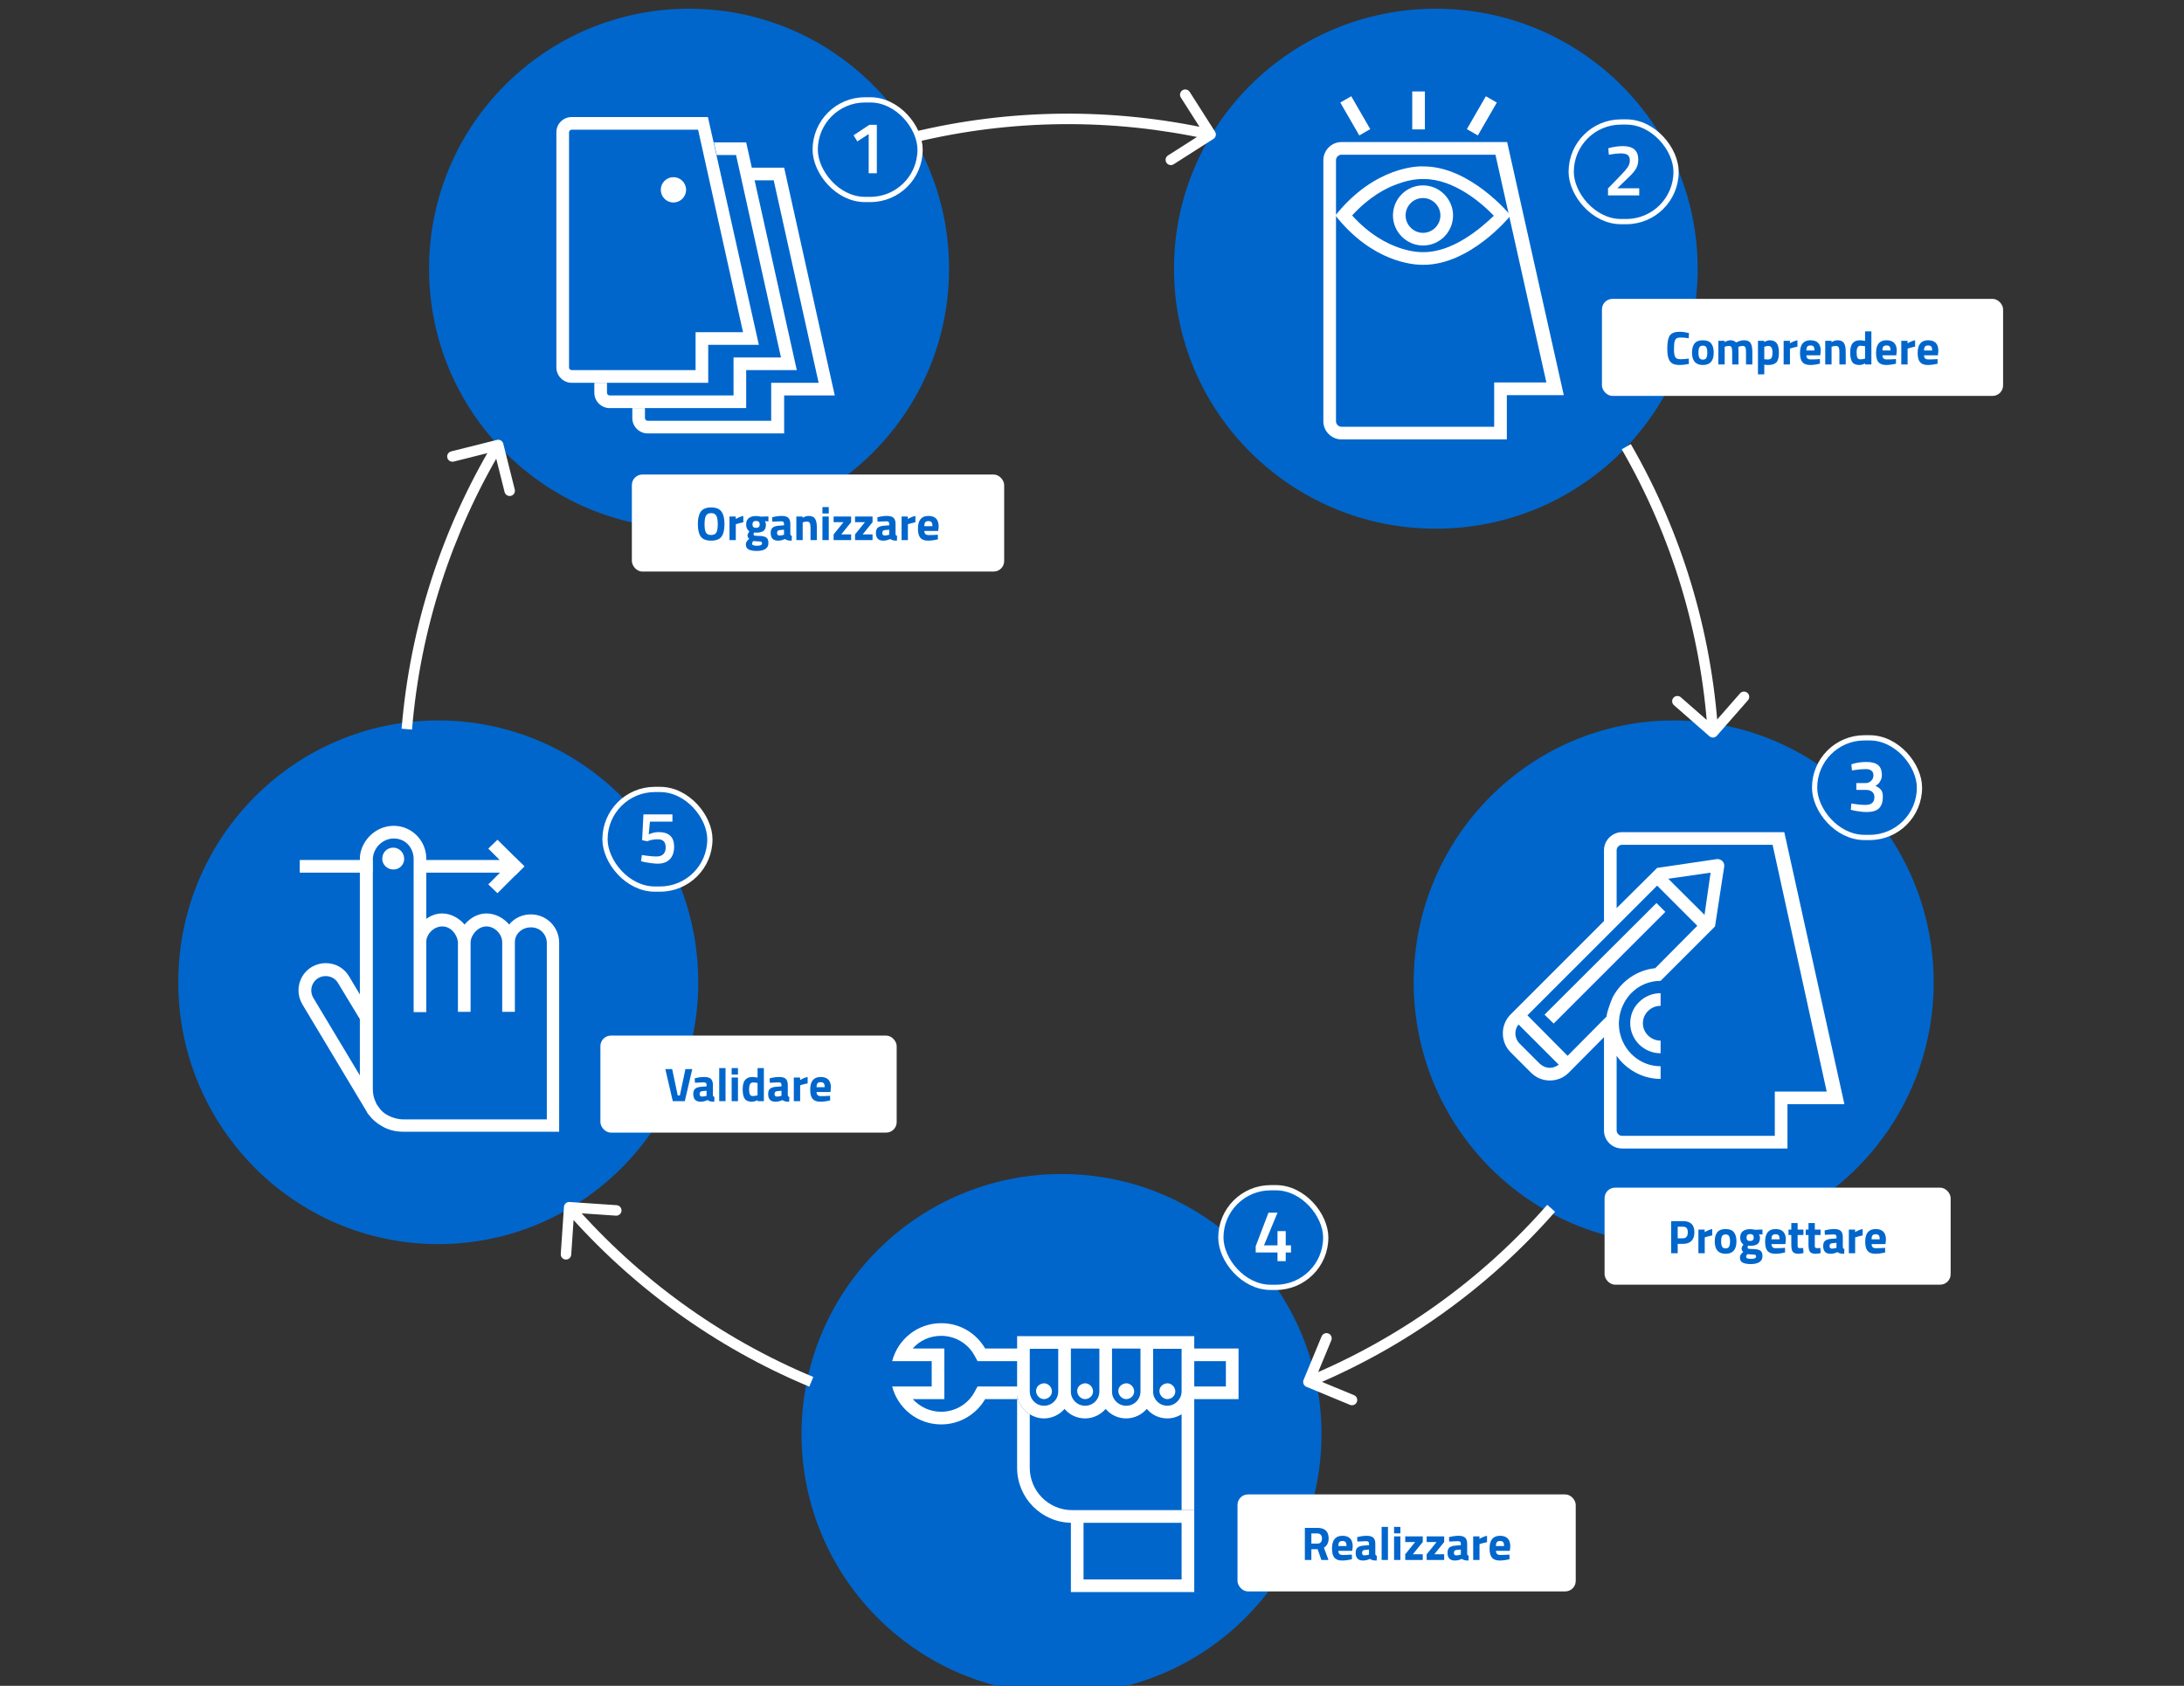 <svg width="833" height="643" viewBox="0 0 833 643" fill="none" xmlns="http://www.w3.org/2000/svg">
<rect x="0" y="0" width="833" height="643" fill="#333333" stroke="none"/>
<g clip-path="url(#clip0)">
<ellipse cx="547.639" cy="102.491" rx="99.866" ry="99.163" fill="#0066CC"/>
<ellipse cx="638.361" cy="374.661" rx="99.163" ry="99.866" fill="#0066CC"/>
<circle cx="404.872" cy="546.965" r="99.163" fill="#0066CC"/>
<circle cx="262.809" cy="102.491" r="99.163" fill="#0066CC"/>
<ellipse cx="167.163" cy="374.661" rx="99.163" ry="99.866" fill="#0066CC"/>
<path d="M542.748 75.54C546.368 75.54 549.385 78.556 549.385 82.176C549.385 85.796 546.368 88.812 542.748 88.812C539.129 88.812 536.112 85.796 536.112 82.176C536.112 78.556 539.008 75.54 542.748 75.54ZM542.748 70.714C536.354 70.714 531.286 75.902 531.286 82.176C531.286 88.45 536.474 93.638 542.748 93.638C549.143 93.638 554.211 88.45 554.211 82.176C554.211 75.902 549.023 70.714 542.748 70.714Z" fill="white"/>
<path d="M576.167 82.176C575.563 81.452 560.602 63.474 542.986 63.474C542.866 63.474 542.866 63.474 542.866 63.474C541.297 63.354 524.526 63.233 509.323 82.176C523.44 100.033 539.125 100.998 542.383 100.998C542.624 100.998 542.745 100.998 542.866 100.998H542.986C560.602 100.998 575.563 83.021 576.167 82.176ZM542.986 96.172H542.745H542.624C542.504 96.172 528.87 96.775 515.718 82.176C522.233 75.057 528.628 71.679 533.213 70.11C538.763 68.059 542.624 68.3 542.745 68.3H542.866H542.986C543.107 68.3 543.107 68.3 543.228 68.3C554.449 68.3 565.066 77.35 569.772 82.297C564.704 87.123 554.207 96.172 542.986 96.172Z" fill="white"/>
<path d="M574.842 54.184H511.619C507.878 54.184 504.741 57.321 504.741 61.061V160.723C504.741 164.464 507.878 167.601 511.619 167.601H574.722V150.709H596.44L574.842 54.184ZM569.895 145.883V162.774H511.619C510.533 162.774 509.567 161.809 509.567 160.723V61.061C509.567 59.975 510.533 59.01 511.619 59.01H570.378L589.804 145.883H569.895Z" fill="white"/>
<path d="M515.385 36.708L511.205 39.121L518.444 51.66L522.624 49.246L515.385 36.708Z" fill="white"/>
<path d="M543.471 34.879H538.645V49.358H543.471V34.879Z" fill="white"/>
<path d="M570.904 39.126L566.725 36.713L559.485 49.251L563.665 51.664L570.904 39.126Z" fill="white"/>
<path d="M579.196 390.764L594.52 406.087L579.196 390.764ZM650.021 348.896L636.267 335.262L636.146 335.141L650.021 349.017V348.896Z" fill="white"/>
<path d="M632.04 337.796L647.363 353.119L632.04 337.796Z" fill="white"/>
<path d="M582.573 387.265L597.897 402.588L582.573 387.265Z" fill="white"/>
<path d="M631.802 344.432L589.09 387.024L592.589 390.402L635.18 347.81L631.802 344.432Z" fill="white"/>
<path d="M680.55 317.405H618.653C614.913 317.405 611.776 320.542 611.776 324.282V351.309L576.183 386.903C572.201 390.885 572.201 397.4 576.183 401.382L583.905 409.104C585.956 411.155 588.489 412.12 591.144 412.12C593.798 412.12 596.332 411.155 598.383 409.104L611.776 395.59V431.184C611.776 435.045 614.913 438.061 618.653 438.061H681.757V421.169H703.475L680.55 317.405ZM594.522 406.087C593.557 406.811 592.35 407.294 591.144 407.294C589.696 407.294 588.369 406.691 587.283 405.725L579.561 398.003C578.596 397.038 577.992 395.59 577.992 394.142C577.992 392.936 578.354 391.729 579.199 390.764L594.522 406.087ZM612.862 387.024C612.862 387.265 612.741 387.506 612.741 387.748L597.901 402.709L582.577 387.265L632.046 337.796L647.37 353.119L631.322 369.287C624.324 370.011 618.412 374.234 615.154 380.267C615.034 380.387 613.224 384.852 612.862 387.024ZM636.269 335.141H636.511L652.437 332.849L650.145 348.776V349.017L636.269 335.141ZM676.93 416.343V433.235H618.653C617.568 433.235 616.602 432.27 616.602 431.184V402.709C616.723 402.95 617.568 403.915 617.688 404.157C621.549 408.621 627.099 411.517 633.374 411.517V406.691C625.531 406.691 619.015 400.899 617.688 393.177C617.568 392.212 617.447 391.367 617.447 390.402C617.447 390.281 617.447 390.161 617.447 390.04L617.688 387.627C618.291 384.248 619.86 381.232 622.032 378.94C624.928 375.923 628.909 374.113 633.374 374.113L654.126 353.361L657.625 330.557C657.867 328.988 656.66 327.661 654.971 327.661C654.85 327.661 632.046 331.039 632.046 331.039L616.602 346.362V324.282C616.602 323.197 617.568 322.231 618.653 322.231H676.086L696.718 416.343H676.93Z" fill="white"/>
<path d="M626.614 390.281C626.614 393.901 629.631 396.917 633.371 396.917V401.744C626.976 401.744 621.788 396.555 621.788 390.281C621.788 387.265 622.874 384.61 624.804 382.559C624.925 382.439 625.046 382.318 625.166 382.197C627.218 380.146 630.113 378.819 633.371 378.819V383.645C629.631 383.645 626.614 386.661 626.614 390.281Z" fill="white"/>
<path d="M388.055 532.442H387.935V533.648H388.297C388.176 533.286 388.176 532.804 388.055 532.442Z" fill="white"/>
<path d="M408.929 575.999C400 575.999 392.761 568.76 392.761 559.831V539.44C390.589 538.113 389.02 536.062 388.297 533.649H387.935V559.831C387.935 571.293 397.104 580.584 408.446 580.825V607.249H455.502V575.999H408.929ZM450.676 602.423H413.272V580.825H450.676V602.423Z" fill="white"/>
<path d="M445.248 527.616C445.248 527.616 445.127 527.616 445.248 527.616C443.438 527.737 442.111 529.064 442.231 530.753C442.352 532.321 443.679 533.649 445.248 533.649H445.368C447.057 533.528 448.385 532.201 448.264 530.512C448.143 528.943 446.816 527.616 445.248 527.616Z" fill="white"/>
<path d="M429.562 527.616C429.562 527.616 429.441 527.616 429.562 527.616C427.752 527.737 426.425 529.064 426.546 530.753C426.666 532.321 427.994 533.649 429.562 533.649H429.683C431.372 533.528 432.699 532.201 432.579 530.512C432.458 528.943 431.131 527.616 429.562 527.616Z" fill="white"/>
<path d="M398.19 527.616C398.19 527.616 398.069 527.616 398.19 527.616C396.38 527.737 395.053 529.064 395.174 530.753C395.294 532.321 396.622 533.649 398.19 533.649H398.311C400 533.528 401.327 532.201 401.206 530.512C401.086 528.943 399.759 527.616 398.19 527.616Z" fill="white"/>
<path d="M413.876 527.616C413.876 527.616 413.755 527.616 413.876 527.616C412.066 527.737 410.739 529.064 410.859 530.753C410.98 532.321 412.307 533.649 413.876 533.649H413.996C415.685 533.528 417.013 532.201 416.892 530.512C416.771 528.943 415.444 527.616 413.876 527.616Z" fill="white"/>
<path d="M408.449 514.344L419.308 514.464V514.344H408.449Z" fill="white"/>
<path d="M424.132 514.344L434.991 514.464V514.344H424.132Z" fill="white"/>
<path d="M455.504 514.344V509.638H387.936V514.344H375.75C372.372 508.552 366.218 504.691 358.979 504.691C349.93 504.691 342.449 510.845 340.277 519.17H355.359V528.822H340.277C342.449 537.148 349.93 543.301 358.979 543.301C366.098 543.301 372.372 539.44 375.75 533.649H387.936V532.442H388.057C388.057 532.804 388.178 533.287 388.298 533.649C389.022 536.062 390.591 538.113 392.763 539.44C394.331 540.405 396.141 541.009 398.192 541.009C401.329 541.009 404.104 539.561 406.035 537.389C407.965 539.682 410.74 541.009 413.878 541.009C417.015 541.009 419.79 539.561 421.72 537.389C423.651 539.682 426.426 541.009 429.563 541.009C432.7 541.009 435.475 539.561 437.405 537.389C439.336 539.682 442.111 541.009 445.248 541.009C447.299 541.009 449.109 540.405 450.678 539.44V575.999H455.504V533.649H472.396V514.344H455.504ZM387.936 528.822H372.854L371.527 531.236C368.993 535.7 364.167 538.475 358.979 538.475C354.756 538.475 350.895 536.665 348.12 533.649H360.186V514.344H348.12C350.774 511.327 354.635 509.518 358.979 509.518C364.167 509.518 368.993 512.293 371.527 516.757L372.854 519.17H387.936V528.822ZM403.622 530.753C403.622 533.769 401.209 536.183 398.192 536.183C395.779 536.183 393.728 534.614 393.004 532.322C392.883 531.839 392.763 531.236 392.763 530.753V514.464H403.622V530.753ZM419.307 530.753C419.307 533.769 416.894 536.183 413.878 536.183C410.861 536.183 408.448 533.769 408.448 530.874V514.344H419.307V530.753ZM429.563 536.183C426.546 536.183 424.133 533.769 424.133 530.874V514.344H434.992V530.753C434.992 533.769 432.579 536.183 429.563 536.183ZM450.678 530.753C450.678 531.356 450.557 531.839 450.436 532.322C449.712 534.493 447.661 536.183 445.248 536.183C442.232 536.183 439.819 533.769 439.819 530.874V514.464H450.678V530.753ZM467.569 528.822H455.504V519.17H467.569V528.822Z" fill="white"/>
<path d="M299.084 63.957H285.45L286.536 68.783H295.102L312.235 146.003H294.137V160.482H246.96C246.478 160.482 245.995 159.999 245.995 159.517V155.656H241.169V159.517C241.169 162.654 243.823 165.308 246.96 165.308H299.084V150.829H318.389L299.084 63.957Z" fill="white"/>
<path d="M303.907 141.177H284.602V155.656H232.479C229.342 155.656 226.688 153.001 226.688 149.864V146.003H231.514V149.864C231.514 150.347 231.996 150.829 232.479 150.829H279.776V136.351H297.875L280.741 59.131H273.381L272.296 54.305H284.602L303.907 141.177Z" fill="white"/>
<path d="M273.263 59.131L272.177 54.304L270.005 44.652H218.002C214.865 44.652 212.211 47.186 212.211 50.444V140.212C212.211 143.349 214.865 146.003 218.002 146.003H270.126V131.524H289.431L273.263 59.131ZM265.3 126.698V141.177H218.002C217.52 141.177 217.037 140.694 217.037 140.212V50.444C217.037 49.961 217.52 49.478 218.002 49.478H266.265L283.398 126.698H265.3Z" fill="white"/>
<path d="M256.854 77.229C259.519 77.229 261.68 75.068 261.68 72.403C261.68 69.737 259.519 67.576 256.854 67.576C254.188 67.576 252.027 69.737 252.027 72.403C252.027 75.068 254.188 77.229 256.854 77.229Z" fill="white"/>
<path d="M196.495 327.054L186.239 337.31L189.738 340.689L199.994 330.433L196.495 327.054Z" fill="white"/>
<path d="M189.738 320.297L186.239 323.676L196.495 333.932L199.994 330.433L189.738 320.297Z" fill="white"/>
<path d="M213.268 359.511C213.268 353.598 208.442 348.772 202.53 348.772H202.409C199.152 348.772 196.135 350.22 194.205 352.633C192.153 350.22 189.016 348.41 185.517 348.41C182.139 348.41 179.243 350.22 177.192 352.633C175.141 350.22 172.004 348.41 168.626 348.41C166.333 348.41 164.282 349.255 162.593 350.461V327.537C162.593 326.089 162.351 324.641 161.869 323.314C160.18 318.488 155.595 314.989 150.165 314.989C144.736 314.989 140.03 318.488 138.1 323.314C137.496 324.762 137.255 326.21 137.255 327.778V332.846V379.298L133.153 372.421C131.222 369.163 127.844 367.353 124.224 367.353C122.414 367.353 120.604 367.836 118.915 368.801C115.657 370.732 113.848 374.231 113.848 377.73C113.848 379.54 114.33 381.349 115.296 383.039L138.823 422.252L140.03 424.303C140.151 424.544 140.271 424.786 140.513 425.027C140.513 425.027 140.513 425.148 140.633 425.148C141.961 426.957 143.65 428.405 145.58 429.491C147.993 430.939 150.768 431.663 153.785 431.663H213.268V359.511ZM137.255 410.186L119.518 380.625C117.95 377.971 118.795 374.593 121.449 373.024C122.294 372.541 123.259 372.3 124.224 372.3C126.155 372.3 127.964 373.265 128.93 374.955L137.255 388.709V410.186ZM153.905 426.957C151.734 426.957 149.803 426.354 148.114 425.509C146.666 424.786 145.339 423.7 144.494 422.372C144.012 421.769 143.529 421.045 143.288 420.321C142.564 418.873 142.202 417.184 142.202 415.374V327.778C142.202 326.089 142.805 324.52 143.65 323.314C145.098 321.263 147.511 319.815 150.165 319.815C152.94 319.815 155.233 321.142 156.56 323.314C157.284 324.52 157.766 325.968 157.766 327.537V358.545C157.766 358.787 157.766 386.055 157.766 386.055H162.593V358.787C162.955 355.891 165.609 353.357 168.746 353.357C171.883 353.357 174.417 356.374 174.658 359.39C174.658 359.511 174.658 385.934 174.658 385.934H179.485V359.39C179.605 356.494 182.38 353.357 185.517 353.357C188.775 353.357 191.55 356.374 191.55 359.39V385.934H196.376V359.39C196.376 356.132 199.152 353.719 202.409 353.719H202.651C205.908 353.719 208.563 356.374 208.563 359.631V426.957H153.905Z" fill="white"/>
<path d="M154.144 327.296C154.144 327.537 154.144 327.778 154.144 328.02C153.903 330.071 152.214 331.639 150.163 331.639C147.991 331.76 146.06 330.071 145.819 328.02C145.819 327.899 145.819 327.778 145.819 327.658C145.699 325.365 147.508 323.314 149.921 323.314H150.042C152.093 323.314 154.024 325.003 154.144 327.296Z" fill="white"/>
<path d="M114.329 328.02V332.846H137.254H142.08V328.02H137.254H114.329Z" fill="white"/>
<path d="M193.72 328.02H160.178V332.846H193.72V328.02Z" fill="white"/>
<path d="M651.995 280.827C652.826 281.555 654.089 281.472 654.817 280.641L666.677 267.101C667.405 266.27 667.321 265.006 666.49 264.278C665.659 263.55 664.396 263.634 663.668 264.465L653.126 276.501L641.09 265.958C640.259 265.231 638.996 265.314 638.268 266.145C637.54 266.976 637.624 268.24 638.454 268.967L651.995 280.827ZM618.542 171.378C637.753 204.629 648.82 241.703 651.317 279.455L655.308 279.191C652.771 240.837 641.528 203.167 622.006 169.377L618.542 171.378Z" fill="white"/>
<path d="M497.19 526.339C496.768 527.359 497.252 528.529 498.273 528.952L514.902 535.842C515.922 536.264 517.092 535.78 517.515 534.76C517.938 533.739 517.453 532.569 516.433 532.146L501.651 526.022L507.775 511.241C508.198 510.22 507.714 509.05 506.693 508.627C505.673 508.205 504.503 508.689 504.08 509.71L497.19 526.339ZM590.124 459.543C564.792 488.406 533.228 510.781 498.273 525.257L499.803 528.952C535.317 514.245 567.388 491.512 593.13 462.182L590.124 459.543Z" fill="white"/>
<path d="M217.232 458.466C216.13 458.391 215.176 459.224 215.101 460.326L213.882 478.285C213.808 479.387 214.64 480.341 215.742 480.416C216.844 480.49 217.798 479.658 217.873 478.556L218.957 462.592L234.92 463.676C236.022 463.75 236.976 462.918 237.051 461.816C237.126 460.714 236.293 459.76 235.191 459.685L217.232 458.466ZM310.206 525.205C274.766 510.416 243.483 487.649 218.603 459.146L215.59 461.777C240.867 490.735 272.651 513.868 308.666 528.897L310.206 525.205Z" fill="white"/>
<path d="M191.954 169.246C191.686 168.175 190.599 167.524 189.528 167.793L172.069 172.175C170.998 172.444 170.347 173.53 170.616 174.602C170.885 175.673 171.972 176.324 173.043 176.055L188.562 172.16L192.457 187.678C192.726 188.749 193.812 189.4 194.884 189.131C195.955 188.862 196.605 187.776 196.337 186.704L191.954 169.246ZM157.16 278.276C160.292 240.002 172.296 203.221 191.731 170.76L188.299 168.705C168.553 201.684 156.356 239.056 153.173 277.95L157.16 278.276Z" fill="white"/>
<path d="M462.82 52.981C463.752 52.388 464.025 51.151 463.431 50.22L453.754 35.043C453.16 34.111 451.924 33.838 450.992 34.432C450.061 35.026 449.787 36.262 450.381 37.193L458.983 50.684L445.493 59.286C444.561 59.88 444.288 61.117 444.882 62.048C445.476 62.979 446.712 63.253 447.643 62.659L462.82 52.981ZM348.382 54.448C385.683 45.317 424.372 45.074 461.313 53.248L462.177 49.342C424.647 41.038 385.336 41.283 347.431 50.562L348.382 54.448Z" fill="white"/>
<rect x="310.929" y="38.086" width="40" height="38" rx="19" fill="#0066CC"/>
<path d="M334.435 47.605V66.085H331.327V51.133L326.987 53.934L325.559 51.609L331.579 47.605H334.435Z" fill="white"/>
<rect x="310.929" y="38.086" width="40" height="38" rx="19" stroke="white" stroke-width="2"/>
<rect x="599.274" y="46.525" width="40" height="38" rx="19" fill="#0066CC"/>
<path d="M625.216 74.525H613.316V71.865L617.88 67.161C619.262 65.742 620.232 64.631 620.792 63.829C621.352 63.026 621.632 62.149 621.632 61.197C621.632 60.226 621.362 59.535 620.82 59.125C620.279 58.714 619.392 58.509 618.16 58.509C617.003 58.509 615.724 58.639 614.324 58.901L613.624 59.013L613.428 56.549C615.239 56.007 617.115 55.737 619.056 55.737C622.92 55.737 624.852 57.454 624.852 60.889C624.852 62.233 624.554 63.399 623.956 64.389C623.378 65.378 622.332 66.573 620.82 67.973L616.872 71.809H625.216V74.525Z" fill="white"/>
<rect x="599.274" y="46.525" width="40" height="38" rx="19" stroke="white" stroke-width="2"/>
<rect x="692.107" y="281.421" width="40" height="38" rx="19" fill="#0066CC"/>
<path d="M706.121 291.529C707.857 290.932 709.761 290.633 711.833 290.633C713.905 290.633 715.408 291.034 716.341 291.837C717.293 292.621 717.769 293.872 717.769 295.589C717.769 296.336 717.62 297.008 717.321 297.605C717.041 298.202 716.752 298.641 716.453 298.921C716.155 299.182 715.781 299.462 715.333 299.761C716.323 300.228 717.032 300.741 717.461 301.301C717.909 301.842 718.133 302.729 718.133 303.961C718.133 305.921 717.639 307.377 716.649 308.329C715.679 309.262 714.12 309.729 711.973 309.729C711.133 309.729 710.209 309.654 709.201 309.505C708.193 309.374 707.391 309.234 706.793 309.085L705.925 308.861L706.121 306.453C708.175 306.826 709.985 307.013 711.553 307.013C713.793 306.994 714.913 306.005 714.913 304.045C714.913 303.149 714.624 302.468 714.045 302.001C713.467 301.534 712.701 301.292 711.749 301.273H708.025V298.669H711.749C712.44 298.669 713.075 298.389 713.653 297.829C714.251 297.25 714.549 296.56 714.549 295.757C714.549 294.936 714.288 294.329 713.765 293.937C713.261 293.545 712.561 293.349 711.665 293.349C710.191 293.349 708.669 293.48 707.101 293.741L706.373 293.881L706.121 291.529Z" fill="white"/>
<rect x="692.107" y="281.421" width="40" height="38" rx="19" stroke="white" stroke-width="2"/>
<rect x="465.651" y="453.022" width="40" height="38" rx="19" fill="#0066CC"/>
<path d="M487.253 481.022V477.718H478.937V475.338L483.809 462.542H487.253L482.101 475.002H487.253V469.57H490.389V475.002H492.405V477.718H490.389V481.022H487.253Z" fill="white"/>
<rect x="465.651" y="453.022" width="40" height="38" rx="19" stroke="white" stroke-width="2"/>
<rect x="230.755" y="301.113" width="40" height="38" rx="19" fill="#0066CC"/>
<path d="M256.473 310.633V313.377H247.905L247.429 318.249C248.698 317.67 249.949 317.381 251.181 317.381C255.138 317.381 257.117 319.229 257.117 322.925C257.117 325.016 256.566 326.621 255.465 327.741C254.382 328.861 252.842 329.421 250.845 329.421C250.005 329.421 249.053 329.337 247.989 329.169C246.925 329.02 246.076 328.87 245.441 328.721L244.489 328.469L244.825 326.117C247.028 326.49 248.913 326.677 250.481 326.677C251.564 326.677 252.404 326.378 253.001 325.781C253.598 325.184 253.897 324.334 253.897 323.233C253.897 322.132 253.636 321.338 253.113 320.853C252.59 320.368 251.909 320.125 251.069 320.125C249.557 320.125 248.325 320.312 247.373 320.685L246.869 320.881L244.909 320.461L245.413 310.633H256.473Z" fill="white"/>
<rect x="230.755" y="301.113" width="40" height="38" rx="19" stroke="white" stroke-width="2"/>
<rect x="241" y="181" width="142" height="37" rx="4" fill="white"/>
<path d="M269.244 203.12C269.604 203.744 270.27 204.056 271.242 204.056C272.214 204.056 272.874 203.744 273.222 203.12C273.582 202.484 273.762 201.428 273.762 199.952C273.762 198.464 273.582 197.384 273.222 196.712C272.862 196.04 272.202 195.704 271.242 195.704C270.282 195.704 269.622 196.04 269.262 196.712C268.902 197.384 268.722 198.464 268.722 199.952C268.722 201.428 268.896 202.484 269.244 203.12ZM275.166 204.704C274.41 205.712 273.102 206.216 271.242 206.216C269.382 206.216 268.068 205.712 267.3 204.704C266.544 203.684 266.166 202.094 266.166 199.934C266.166 197.774 266.544 196.172 267.3 195.128C268.068 194.072 269.382 193.544 271.242 193.544C273.102 193.544 274.41 194.072 275.166 195.128C275.934 196.172 276.318 197.774 276.318 199.934C276.318 202.094 275.934 203.684 275.166 204.704ZM278.232 206V197H280.626V197.954C281.634 197.354 282.594 196.964 283.506 196.784V199.214C282.534 199.418 281.7 199.628 281.004 199.844L280.644 199.97V206H278.232ZM293.083 207.116C293.083 208.148 292.687 208.91 291.895 209.402C291.103 209.894 290.029 210.14 288.673 210.14C287.329 210.14 286.291 209.96 285.559 209.6C284.839 209.24 284.479 208.586 284.479 207.638C284.479 206.882 284.911 206.168 285.775 205.496C285.331 205.196 285.109 204.74 285.109 204.128C285.109 203.888 285.289 203.492 285.649 202.94L285.811 202.688C284.995 202.1 284.587 201.236 284.587 200.096C284.587 198.944 284.929 198.11 285.613 197.594C286.309 197.078 287.227 196.82 288.367 196.82C288.883 196.82 289.393 196.88 289.897 197L290.185 197.054L293.083 196.964V198.89L291.733 198.782C291.997 199.19 292.129 199.598 292.129 200.006C292.129 201.206 291.823 202.034 291.211 202.49C290.599 202.946 289.639 203.174 288.331 203.174C288.055 203.174 287.809 203.15 287.593 203.102C287.473 203.414 287.413 203.672 287.413 203.876C287.413 204.068 287.515 204.2 287.719 204.272C287.923 204.344 288.403 204.386 289.159 204.398C290.671 204.41 291.703 204.614 292.255 205.01C292.807 205.394 293.083 206.096 293.083 207.116ZM286.855 207.386C286.855 207.902 287.485 208.16 288.745 208.16C290.017 208.16 290.653 207.86 290.653 207.26C290.653 206.936 290.545 206.726 290.329 206.63C290.113 206.546 289.657 206.498 288.961 206.486L287.341 206.36C287.017 206.684 286.855 207.026 286.855 207.386ZM286.999 200.024C286.999 200.9 287.455 201.338 288.367 201.338C289.291 201.338 289.753 200.9 289.753 200.024C289.753 199.136 289.291 198.692 288.367 198.692C287.455 198.692 286.999 199.136 286.999 200.024ZM301.439 199.808V203.552C301.463 203.84 301.511 204.044 301.583 204.164C301.655 204.272 301.805 204.35 302.033 204.398L301.961 206.216C301.349 206.216 300.857 206.174 300.485 206.09C300.125 206.006 299.759 205.838 299.387 205.586C298.523 206.006 297.641 206.216 296.741 206.216C294.881 206.216 293.951 205.232 293.951 203.264C293.951 202.304 294.209 201.626 294.725 201.23C295.241 200.822 296.033 200.582 297.101 200.51L299.027 200.366V199.808C299.027 199.436 298.943 199.184 298.775 199.052C298.607 198.908 298.337 198.836 297.965 198.836L294.581 198.98L294.509 197.306C295.793 196.958 297.011 196.784 298.163 196.784C299.327 196.784 300.161 197.024 300.665 197.504C301.181 197.984 301.439 198.752 301.439 199.808ZM297.389 202.184C296.717 202.244 296.381 202.604 296.381 203.264C296.381 203.924 296.675 204.254 297.263 204.254C297.719 204.254 298.217 204.182 298.757 204.038L299.027 203.966V202.04L297.389 202.184ZM306.15 206H303.738V197H306.132V197.504C306.948 197.024 307.698 196.784 308.382 196.784C309.582 196.784 310.41 197.138 310.866 197.846C311.322 198.554 311.55 199.646 311.55 201.122V206H309.138V201.194C309.138 200.426 309.048 199.862 308.868 199.502C308.688 199.13 308.328 198.944 307.788 198.944C307.296 198.944 306.822 199.028 306.366 199.196L306.15 199.268V206ZM313.687 206V197H316.099V206H313.687ZM313.687 195.848V193.4H316.099V195.848H313.687ZM317.95 199.16V197H324.628V199.16L320.848 203.84H324.628V206H317.95V203.84L321.73 199.16H317.95ZM326.124 199.16V197H332.802V199.16L329.022 203.84H332.802V206H326.124V203.84L329.904 199.16H326.124ZM341.57 199.808V203.552C341.594 203.84 341.642 204.044 341.714 204.164C341.786 204.272 341.936 204.35 342.164 204.398L342.092 206.216C341.48 206.216 340.988 206.174 340.616 206.09C340.256 206.006 339.89 205.838 339.518 205.586C338.654 206.006 337.772 206.216 336.872 206.216C335.012 206.216 334.082 205.232 334.082 203.264C334.082 202.304 334.34 201.626 334.856 201.23C335.372 200.822 336.164 200.582 337.232 200.51L339.158 200.366V199.808C339.158 199.436 339.074 199.184 338.906 199.052C338.738 198.908 338.468 198.836 338.096 198.836L334.712 198.98L334.64 197.306C335.924 196.958 337.142 196.784 338.294 196.784C339.458 196.784 340.292 197.024 340.796 197.504C341.312 197.984 341.57 198.752 341.57 199.808ZM337.52 202.184C336.848 202.244 336.512 202.604 336.512 203.264C336.512 203.924 336.806 204.254 337.394 204.254C337.85 204.254 338.348 204.182 338.888 204.038L339.158 203.966V202.04L337.52 202.184ZM343.869 206V197H346.263V197.954C347.271 197.354 348.231 196.964 349.143 196.784V199.214C348.171 199.418 347.337 199.628 346.641 199.844L346.281 199.97V206H343.869ZM352.546 202.526C352.558 203.078 352.702 203.48 352.978 203.732C353.266 203.972 353.674 204.092 354.202 204.092C355.318 204.092 356.314 204.056 357.19 203.984L357.694 203.93L357.73 205.712C356.35 206.048 355.102 206.216 353.986 206.216C352.63 206.216 351.646 205.856 351.034 205.136C350.422 204.416 350.116 203.246 350.116 201.626C350.116 198.398 351.442 196.784 354.094 196.784C356.71 196.784 358.018 198.14 358.018 200.852L357.838 202.526H352.546ZM355.642 200.69C355.642 199.97 355.528 199.472 355.3 199.196C355.072 198.908 354.67 198.764 354.094 198.764C353.53 198.764 353.128 198.914 352.888 199.214C352.66 199.502 352.54 199.994 352.528 200.69H355.642Z" fill="#0066CC"/>
<rect x="611" y="114" width="153" height="37" rx="4" fill="white"/>
<path d="M644.163 138.802C642.891 139.078 641.745 139.216 640.725 139.216C639.705 139.216 638.889 139.09 638.277 138.838C637.665 138.586 637.185 138.184 636.837 137.632C636.489 137.08 636.249 136.432 636.117 135.688C635.985 134.944 635.919 134.008 635.919 132.88C635.919 130.516 636.249 128.872 636.909 127.948C637.581 127.012 638.811 126.544 640.599 126.544C641.631 126.544 642.825 126.706 644.181 127.03L644.109 129.01C642.921 128.83 641.931 128.74 641.139 128.74C640.359 128.74 639.801 128.848 639.465 129.064C639.129 129.268 638.877 129.664 638.709 130.252C638.553 130.84 638.475 131.842 638.475 133.258C638.475 134.674 638.637 135.658 638.961 136.21C639.297 136.75 639.957 137.02 640.941 137.02C641.937 137.02 642.993 136.936 644.109 136.768L644.163 138.802ZM646.308 131.026C646.944 130.198 648.006 129.784 649.494 129.784C650.982 129.784 652.044 130.198 652.68 131.026C653.316 131.842 653.634 132.994 653.634 134.482C653.634 137.638 652.254 139.216 649.494 139.216C646.734 139.216 645.354 137.638 645.354 134.482C645.354 132.994 645.672 131.842 646.308 131.026ZM648.162 136.516C648.414 136.948 648.858 137.164 649.494 137.164C650.13 137.164 650.568 136.948 650.808 136.516C651.06 136.084 651.186 135.406 651.186 134.482C651.186 133.558 651.06 132.886 650.808 132.466C650.568 132.046 650.13 131.836 649.494 131.836C648.858 131.836 648.414 132.046 648.162 132.466C647.922 132.886 647.802 133.558 647.802 134.482C647.802 135.406 647.922 136.084 648.162 136.516ZM657.814 139H655.402V130H657.796V130.504C658.624 130.024 659.332 129.784 659.92 129.784C660.892 129.784 661.642 130.066 662.17 130.63C663.274 130.066 664.282 129.784 665.194 129.784C666.382 129.784 667.204 130.132 667.66 130.828C668.128 131.512 668.362 132.61 668.362 134.122V139H665.95V134.194C665.95 133.426 665.866 132.862 665.698 132.502C665.53 132.13 665.194 131.944 664.69 131.944C664.306 131.944 663.838 132.028 663.286 132.196L663.016 132.286C663.064 133.186 663.088 133.87 663.088 134.338V139H660.676V134.374C660.676 133.486 660.598 132.862 660.442 132.502C660.286 132.13 659.944 131.944 659.416 131.944C658.948 131.944 658.486 132.028 658.03 132.196L657.814 132.268V139ZM670.502 142.78V130H672.896V130.486C673.676 130.018 674.36 129.784 674.948 129.784C676.16 129.784 677.054 130.15 677.63 130.882C678.206 131.602 678.494 132.832 678.494 134.572C678.494 136.312 678.176 137.524 677.54 138.208C676.904 138.88 675.86 139.216 674.408 139.216C674.012 139.216 673.586 139.18 673.13 139.108L672.914 139.072V142.78H670.502ZM674.48 131.944C674.036 131.944 673.586 132.034 673.13 132.214L672.914 132.304V137.02C673.454 137.092 673.892 137.128 674.228 137.128C674.924 137.128 675.398 136.924 675.65 136.516C675.914 136.108 676.046 135.412 676.046 134.428C676.046 132.772 675.524 131.944 674.48 131.944ZM680.293 139V130H682.687V130.954C683.695 130.354 684.655 129.964 685.567 129.784V132.214C684.595 132.418 683.761 132.628 683.065 132.844L682.705 132.97V139H680.293ZM688.97 135.526C688.982 136.078 689.126 136.48 689.402 136.732C689.69 136.972 690.098 137.092 690.626 137.092C691.742 137.092 692.738 137.056 693.614 136.984L694.118 136.93L694.154 138.712C692.774 139.048 691.526 139.216 690.41 139.216C689.054 139.216 688.07 138.856 687.458 138.136C686.846 137.416 686.54 136.246 686.54 134.626C686.54 131.398 687.866 129.784 690.518 129.784C693.134 129.784 694.442 131.14 694.442 133.852L694.262 135.526H688.97ZM692.066 133.69C692.066 132.97 691.952 132.472 691.724 132.196C691.496 131.908 691.094 131.764 690.518 131.764C689.954 131.764 689.552 131.914 689.312 132.214C689.084 132.502 688.964 132.994 688.952 133.69H692.066ZM698.578 139H696.166V130H698.56V130.504C699.376 130.024 700.126 129.784 700.81 129.784C702.01 129.784 702.838 130.138 703.294 130.846C703.75 131.554 703.978 132.646 703.978 134.122V139H701.566V134.194C701.566 133.426 701.476 132.862 701.296 132.502C701.116 132.13 700.756 131.944 700.216 131.944C699.724 131.944 699.25 132.028 698.794 132.196L698.578 132.268V139ZM713.765 126.4V139H711.371V138.622C710.531 139.018 709.805 139.216 709.193 139.216C707.885 139.216 706.973 138.838 706.457 138.082C705.941 137.326 705.683 136.132 705.683 134.5C705.683 132.856 705.989 131.662 706.601 130.918C707.225 130.162 708.161 129.784 709.409 129.784C709.793 129.784 710.327 129.844 711.011 129.964L711.353 130.036V126.4H713.765ZM711.101 136.84L711.353 136.786V132.052C710.693 131.932 710.105 131.872 709.589 131.872C708.617 131.872 708.131 132.736 708.131 134.464C708.131 135.4 708.239 136.066 708.455 136.462C708.671 136.858 709.025 137.056 709.517 137.056C710.021 137.056 710.549 136.984 711.101 136.84ZM717.974 135.526C717.986 136.078 718.13 136.48 718.406 136.732C718.694 136.972 719.102 137.092 719.63 137.092C720.746 137.092 721.742 137.056 722.618 136.984L723.122 136.93L723.158 138.712C721.778 139.048 720.53 139.216 719.414 139.216C718.058 139.216 717.074 138.856 716.462 138.136C715.85 137.416 715.544 136.246 715.544 134.626C715.544 131.398 716.87 129.784 719.522 129.784C722.138 129.784 723.446 131.14 723.446 133.852L723.266 135.526H717.974ZM721.07 133.69C721.07 132.97 720.956 132.472 720.728 132.196C720.5 131.908 720.098 131.764 719.522 131.764C718.958 131.764 718.556 131.914 718.316 132.214C718.088 132.502 717.968 132.994 717.956 133.69H721.07ZM725.17 139V130H727.564V130.954C728.572 130.354 729.532 129.964 730.444 129.784V132.214C729.472 132.418 728.638 132.628 727.942 132.844L727.582 132.97V139H725.17ZM733.847 135.526C733.859 136.078 734.003 136.48 734.279 136.732C734.567 136.972 734.975 137.092 735.503 137.092C736.619 137.092 737.615 137.056 738.491 136.984L738.995 136.93L739.031 138.712C737.651 139.048 736.403 139.216 735.287 139.216C733.931 139.216 732.947 138.856 732.335 138.136C731.723 137.416 731.417 136.246 731.417 134.626C731.417 131.398 732.743 129.784 735.395 129.784C738.011 129.784 739.319 131.14 739.319 133.852L739.139 135.526H733.847ZM736.943 133.69C736.943 132.97 736.829 132.472 736.601 132.196C736.373 131.908 735.971 131.764 735.395 131.764C734.831 131.764 734.429 131.914 734.189 132.214C733.961 132.502 733.841 132.994 733.829 133.69H736.943Z" fill="#0066CC"/>
<rect x="612" y="453" width="132" height="37" rx="4" fill="white"/>
<path d="M641.908 474.436H639.892V478H637.408V465.76H641.908C644.812 465.76 646.264 467.176 646.264 470.008C646.264 471.436 645.892 472.534 645.148 473.302C644.416 474.058 643.336 474.436 641.908 474.436ZM639.892 472.312H641.89C643.126 472.312 643.744 471.544 643.744 470.008C643.744 469.252 643.594 468.712 643.294 468.388C642.994 468.052 642.526 467.884 641.89 467.884H639.892V472.312ZM647.792 478V469H650.186V469.954C651.194 469.354 652.154 468.964 653.066 468.784V471.214C652.094 471.418 651.26 471.628 650.564 471.844L650.204 471.97V478H647.792ZM654.975 470.026C655.611 469.198 656.673 468.784 658.161 468.784C659.649 468.784 660.711 469.198 661.347 470.026C661.983 470.842 662.301 471.994 662.301 473.482C662.301 476.638 660.921 478.216 658.161 478.216C655.401 478.216 654.021 476.638 654.021 473.482C654.021 471.994 654.339 470.842 654.975 470.026ZM656.829 475.516C657.081 475.948 657.525 476.164 658.161 476.164C658.797 476.164 659.235 475.948 659.475 475.516C659.727 475.084 659.853 474.406 659.853 473.482C659.853 472.558 659.727 471.886 659.475 471.466C659.235 471.046 658.797 470.836 658.161 470.836C657.525 470.836 657.081 471.046 656.829 471.466C656.589 471.886 656.469 472.558 656.469 473.482C656.469 474.406 656.589 475.084 656.829 475.516ZM672.223 479.116C672.223 480.148 671.827 480.91 671.035 481.402C670.243 481.894 669.169 482.14 667.813 482.14C666.469 482.14 665.431 481.96 664.699 481.6C663.979 481.24 663.619 480.586 663.619 479.638C663.619 478.882 664.051 478.168 664.915 477.496C664.471 477.196 664.249 476.74 664.249 476.128C664.249 475.888 664.429 475.492 664.789 474.94L664.951 474.688C664.135 474.1 663.727 473.236 663.727 472.096C663.727 470.944 664.069 470.11 664.753 469.594C665.449 469.078 666.367 468.82 667.507 468.82C668.023 468.82 668.533 468.88 669.037 469L669.325 469.054L672.223 468.964V470.89L670.873 470.782C671.137 471.19 671.269 471.598 671.269 472.006C671.269 473.206 670.963 474.034 670.351 474.49C669.739 474.946 668.779 475.174 667.471 475.174C667.195 475.174 666.949 475.15 666.733 475.102C666.613 475.414 666.553 475.672 666.553 475.876C666.553 476.068 666.655 476.2 666.859 476.272C667.063 476.344 667.543 476.386 668.299 476.398C669.811 476.41 670.843 476.614 671.395 477.01C671.947 477.394 672.223 478.096 672.223 479.116ZM665.995 479.386C665.995 479.902 666.625 480.16 667.885 480.16C669.157 480.16 669.793 479.86 669.793 479.26C669.793 478.936 669.685 478.726 669.469 478.63C669.253 478.546 668.797 478.498 668.101 478.486L666.481 478.36C666.157 478.684 665.995 479.026 665.995 479.386ZM666.139 472.024C666.139 472.9 666.595 473.338 667.507 473.338C668.431 473.338 668.893 472.9 668.893 472.024C668.893 471.136 668.431 470.692 667.507 470.692C666.595 470.692 666.139 471.136 666.139 472.024ZM675.664 474.526C675.676 475.078 675.82 475.48 676.096 475.732C676.384 475.972 676.792 476.092 677.32 476.092C678.436 476.092 679.432 476.056 680.308 475.984L680.812 475.93L680.848 477.712C679.468 478.048 678.22 478.216 677.104 478.216C675.748 478.216 674.764 477.856 674.152 477.136C673.54 476.416 673.234 475.246 673.234 473.626C673.234 470.398 674.56 468.784 677.212 468.784C679.828 468.784 681.136 470.14 681.136 472.852L680.956 474.526H675.664ZM678.76 472.69C678.76 471.97 678.646 471.472 678.418 471.196C678.19 470.908 677.788 470.764 677.212 470.764C676.648 470.764 676.246 470.914 676.006 471.214C675.778 471.502 675.658 471.994 675.646 472.69H678.76ZM687.846 471.052H685.632V474.742C685.632 475.102 685.638 475.36 685.65 475.516C685.674 475.66 685.74 475.786 685.848 475.894C685.968 476.002 686.148 476.056 686.388 476.056L687.756 476.02L687.864 477.946C687.06 478.126 686.448 478.216 686.028 478.216C684.948 478.216 684.21 477.976 683.814 477.496C683.418 477.004 683.22 476.104 683.22 474.796V471.052H682.158V469H683.22V466.498H685.632V469H687.846V471.052ZM694.403 471.052H692.189V474.742C692.189 475.102 692.195 475.36 692.207 475.516C692.231 475.66 692.297 475.786 692.405 475.894C692.525 476.002 692.705 476.056 692.945 476.056L694.313 476.02L694.421 477.946C693.617 478.126 693.005 478.216 692.585 478.216C691.505 478.216 690.767 477.976 690.371 477.496C689.975 477.004 689.777 476.104 689.777 474.796V471.052H688.715V469H689.777V466.498H692.189V469H694.403V471.052ZM702.867 471.808V475.552C702.891 475.84 702.939 476.044 703.011 476.164C703.083 476.272 703.233 476.35 703.461 476.398L703.389 478.216C702.777 478.216 702.285 478.174 701.913 478.09C701.553 478.006 701.187 477.838 700.815 477.586C699.951 478.006 699.069 478.216 698.169 478.216C696.309 478.216 695.379 477.232 695.379 475.264C695.379 474.304 695.637 473.626 696.153 473.23C696.669 472.822 697.461 472.582 698.529 472.51L700.455 472.366V471.808C700.455 471.436 700.371 471.184 700.203 471.052C700.035 470.908 699.765 470.836 699.393 470.836L696.009 470.98L695.937 469.306C697.221 468.958 698.439 468.784 699.591 468.784C700.755 468.784 701.589 469.024 702.093 469.504C702.609 469.984 702.867 470.752 702.867 471.808ZM698.817 474.184C698.145 474.244 697.809 474.604 697.809 475.264C697.809 475.924 698.103 476.254 698.691 476.254C699.147 476.254 699.645 476.182 700.185 476.038L700.455 475.966V474.04L698.817 474.184ZM705.167 478V469H707.561V469.954C708.569 469.354 709.529 468.964 710.441 468.784V471.214C709.469 471.418 708.635 471.628 707.939 471.844L707.579 471.97V478H705.167ZM713.844 474.526C713.856 475.078 714 475.48 714.276 475.732C714.564 475.972 714.972 476.092 715.5 476.092C716.616 476.092 717.612 476.056 718.488 475.984L718.992 475.93L719.028 477.712C717.648 478.048 716.4 478.216 715.284 478.216C713.928 478.216 712.944 477.856 712.332 477.136C711.72 476.416 711.414 475.246 711.414 473.626C711.414 470.398 712.74 468.784 715.392 468.784C718.008 468.784 719.316 470.14 719.316 472.852L719.136 474.526H713.844ZM716.94 472.69C716.94 471.97 716.826 471.472 716.598 471.196C716.37 470.908 715.968 470.764 715.392 470.764C714.828 470.764 714.426 470.914 714.186 471.214C713.958 471.502 713.838 471.994 713.826 472.69H716.94Z" fill="#0066CC"/>
<rect x="472" y="570" width="129" height="37" rx="4" fill="white"/>
<path d="M500.168 590.896V595H497.684V582.76H502.436C505.316 582.76 506.756 584.104 506.756 586.792C506.756 588.388 506.156 589.564 504.956 590.32L506.702 595H503.984L502.562 590.896H500.168ZM502.472 588.772C503.06 588.772 503.498 588.592 503.786 588.232C504.074 587.872 504.218 587.398 504.218 586.81C504.218 586.222 504.062 585.754 503.75 585.406C503.45 585.058 503.012 584.884 502.436 584.884H500.168V588.772H502.472ZM510.469 591.526C510.481 592.078 510.625 592.48 510.901 592.732C511.189 592.972 511.597 593.092 512.125 593.092C513.241 593.092 514.237 593.056 515.113 592.984L515.617 592.93L515.653 594.712C514.273 595.048 513.025 595.216 511.909 595.216C510.553 595.216 509.569 594.856 508.957 594.136C508.345 593.416 508.039 592.246 508.039 590.626C508.039 587.398 509.365 585.784 512.017 585.784C514.633 585.784 515.941 587.14 515.941 589.852L515.761 591.526H510.469ZM513.565 589.69C513.565 588.97 513.451 588.472 513.223 588.196C512.995 587.908 512.593 587.764 512.017 587.764C511.453 587.764 511.051 587.914 510.811 588.214C510.583 588.502 510.463 588.994 510.451 589.69H513.565ZM524.559 588.808V592.552C524.583 592.84 524.631 593.044 524.703 593.164C524.775 593.272 524.925 593.35 525.153 593.398L525.081 595.216C524.469 595.216 523.977 595.174 523.605 595.09C523.245 595.006 522.879 594.838 522.507 594.586C521.643 595.006 520.761 595.216 519.861 595.216C518.001 595.216 517.071 594.232 517.071 592.264C517.071 591.304 517.329 590.626 517.845 590.23C518.361 589.822 519.153 589.582 520.221 589.51L522.147 589.366V588.808C522.147 588.436 522.063 588.184 521.895 588.052C521.727 587.908 521.457 587.836 521.085 587.836L517.701 587.98L517.629 586.306C518.913 585.958 520.131 585.784 521.283 585.784C522.447 585.784 523.281 586.024 523.785 586.504C524.301 586.984 524.559 587.752 524.559 588.808ZM520.509 591.184C519.837 591.244 519.501 591.604 519.501 592.264C519.501 592.924 519.795 593.254 520.383 593.254C520.839 593.254 521.337 593.182 521.877 593.038L522.147 592.966V591.04L520.509 591.184ZM526.966 595V582.4H529.378V595H526.966ZM531.71 595V586H534.122V595H531.71ZM531.71 584.848V582.4H534.122V584.848H531.71ZM535.972 588.16V586H542.65V588.16L538.87 592.84H542.65V595H535.972V592.84L539.752 588.16H535.972ZM544.146 588.16V586H550.824V588.16L547.044 592.84H550.824V595H544.146V592.84L547.926 588.16H544.146ZM559.592 588.808V592.552C559.616 592.84 559.664 593.044 559.736 593.164C559.808 593.272 559.958 593.35 560.186 593.398L560.114 595.216C559.502 595.216 559.01 595.174 558.638 595.09C558.278 595.006 557.912 594.838 557.54 594.586C556.676 595.006 555.794 595.216 554.894 595.216C553.034 595.216 552.104 594.232 552.104 592.264C552.104 591.304 552.362 590.626 552.878 590.23C553.394 589.822 554.186 589.582 555.254 589.51L557.18 589.366V588.808C557.18 588.436 557.096 588.184 556.928 588.052C556.76 587.908 556.49 587.836 556.118 587.836L552.734 587.98L552.662 586.306C553.946 585.958 555.164 585.784 556.316 585.784C557.48 585.784 558.314 586.024 558.818 586.504C559.334 586.984 559.592 587.752 559.592 588.808ZM555.542 591.184C554.87 591.244 554.534 591.604 554.534 592.264C554.534 592.924 554.828 593.254 555.416 593.254C555.872 593.254 556.37 593.182 556.91 593.038L557.18 592.966V591.04L555.542 591.184ZM561.891 595V586H564.285V586.954C565.293 586.354 566.253 585.964 567.165 585.784V588.214C566.193 588.418 565.359 588.628 564.663 588.844L564.303 588.97V595H561.891ZM570.569 591.526C570.581 592.078 570.725 592.48 571.001 592.732C571.289 592.972 571.697 593.092 572.225 593.092C573.341 593.092 574.337 593.056 575.213 592.984L575.717 592.93L575.753 594.712C574.373 595.048 573.125 595.216 572.009 595.216C570.653 595.216 569.669 594.856 569.057 594.136C568.445 593.416 568.139 592.246 568.139 590.626C568.139 587.398 569.465 585.784 572.117 585.784C574.733 585.784 576.041 587.14 576.041 589.852L575.861 591.526H570.569ZM573.665 589.69C573.665 588.97 573.551 588.472 573.323 588.196C573.095 587.908 572.693 587.764 572.117 587.764C571.553 587.764 571.151 587.914 570.911 588.214C570.683 588.502 570.563 588.994 570.551 589.69H573.665Z" fill="#0066CC"/>
<rect x="229" y="395" width="113" height="37" rx="4" fill="white"/>
<path d="M261.429 407.76H264.039L261.195 420H256.605L253.761 407.76H256.371L258.495 417.84H259.305L261.429 407.76ZM271.906 413.808V417.552C271.93 417.84 271.978 418.044 272.05 418.164C272.122 418.272 272.272 418.35 272.5 418.398L272.428 420.216C271.816 420.216 271.324 420.174 270.952 420.09C270.592 420.006 270.226 419.838 269.854 419.586C268.99 420.006 268.108 420.216 267.208 420.216C265.348 420.216 264.418 419.232 264.418 417.264C264.418 416.304 264.676 415.626 265.192 415.23C265.708 414.822 266.5 414.582 267.568 414.51L269.494 414.366V413.808C269.494 413.436 269.41 413.184 269.242 413.052C269.074 412.908 268.804 412.836 268.432 412.836L265.048 412.98L264.976 411.306C266.26 410.958 267.478 410.784 268.63 410.784C269.794 410.784 270.628 411.024 271.132 411.504C271.648 411.984 271.906 412.752 271.906 413.808ZM267.856 416.184C267.184 416.244 266.848 416.604 266.848 417.264C266.848 417.924 267.142 418.254 267.73 418.254C268.186 418.254 268.684 418.182 269.224 418.038L269.494 417.966V416.04L267.856 416.184ZM274.314 420V407.4H276.726V420H274.314ZM279.057 420V411H281.469V420H279.057ZM279.057 409.848V407.4H281.469V409.848H279.057ZM291.348 407.4V420H288.954V419.622C288.114 420.018 287.388 420.216 286.776 420.216C285.468 420.216 284.556 419.838 284.04 419.082C283.524 418.326 283.266 417.132 283.266 415.5C283.266 413.856 283.572 412.662 284.184 411.918C284.808 411.162 285.744 410.784 286.992 410.784C287.376 410.784 287.91 410.844 288.594 410.964L288.936 411.036V407.4H291.348ZM288.684 417.84L288.936 417.786V413.052C288.276 412.932 287.688 412.872 287.172 412.872C286.2 412.872 285.714 413.736 285.714 415.464C285.714 416.4 285.822 417.066 286.038 417.462C286.254 417.858 286.608 418.056 287.1 418.056C287.604 418.056 288.132 417.984 288.684 417.84ZM300.471 413.808V417.552C300.495 417.84 300.543 418.044 300.615 418.164C300.687 418.272 300.837 418.35 301.065 418.398L300.993 420.216C300.381 420.216 299.889 420.174 299.517 420.09C299.157 420.006 298.791 419.838 298.419 419.586C297.555 420.006 296.673 420.216 295.773 420.216C293.913 420.216 292.983 419.232 292.983 417.264C292.983 416.304 293.241 415.626 293.757 415.23C294.273 414.822 295.065 414.582 296.133 414.51L298.059 414.366V413.808C298.059 413.436 297.975 413.184 297.807 413.052C297.639 412.908 297.369 412.836 296.997 412.836L293.613 412.98L293.541 411.306C294.825 410.958 296.043 410.784 297.195 410.784C298.359 410.784 299.193 411.024 299.697 411.504C300.213 411.984 300.471 412.752 300.471 413.808ZM296.421 416.184C295.749 416.244 295.413 416.604 295.413 417.264C295.413 417.924 295.707 418.254 296.295 418.254C296.751 418.254 297.249 418.182 297.789 418.038L298.059 417.966V416.04L296.421 416.184ZM302.77 420V411H305.164V411.954C306.172 411.354 307.132 410.964 308.044 410.784V413.214C307.072 413.418 306.238 413.628 305.542 413.844L305.182 413.97V420H302.77ZM311.448 416.526C311.46 417.078 311.604 417.48 311.88 417.732C312.168 417.972 312.576 418.092 313.104 418.092C314.22 418.092 315.216 418.056 316.092 417.984L316.596 417.93L316.632 419.712C315.252 420.048 314.004 420.216 312.888 420.216C311.532 420.216 310.548 419.856 309.936 419.136C309.324 418.416 309.018 417.246 309.018 415.626C309.018 412.398 310.344 410.784 312.996 410.784C315.612 410.784 316.92 412.14 316.92 414.852L316.74 416.526H311.448ZM314.544 414.69C314.544 413.97 314.43 413.472 314.202 413.196C313.974 412.908 313.572 412.764 312.996 412.764C312.432 412.764 312.03 412.914 311.79 413.214C311.562 413.502 311.442 413.994 311.43 414.69H314.544Z" fill="#0066CC"/>
</g>
<defs>
<clipPath id="clip0">
<rect width="833" height="643" fill="white"/>
</clipPath>
</defs>
</svg>
